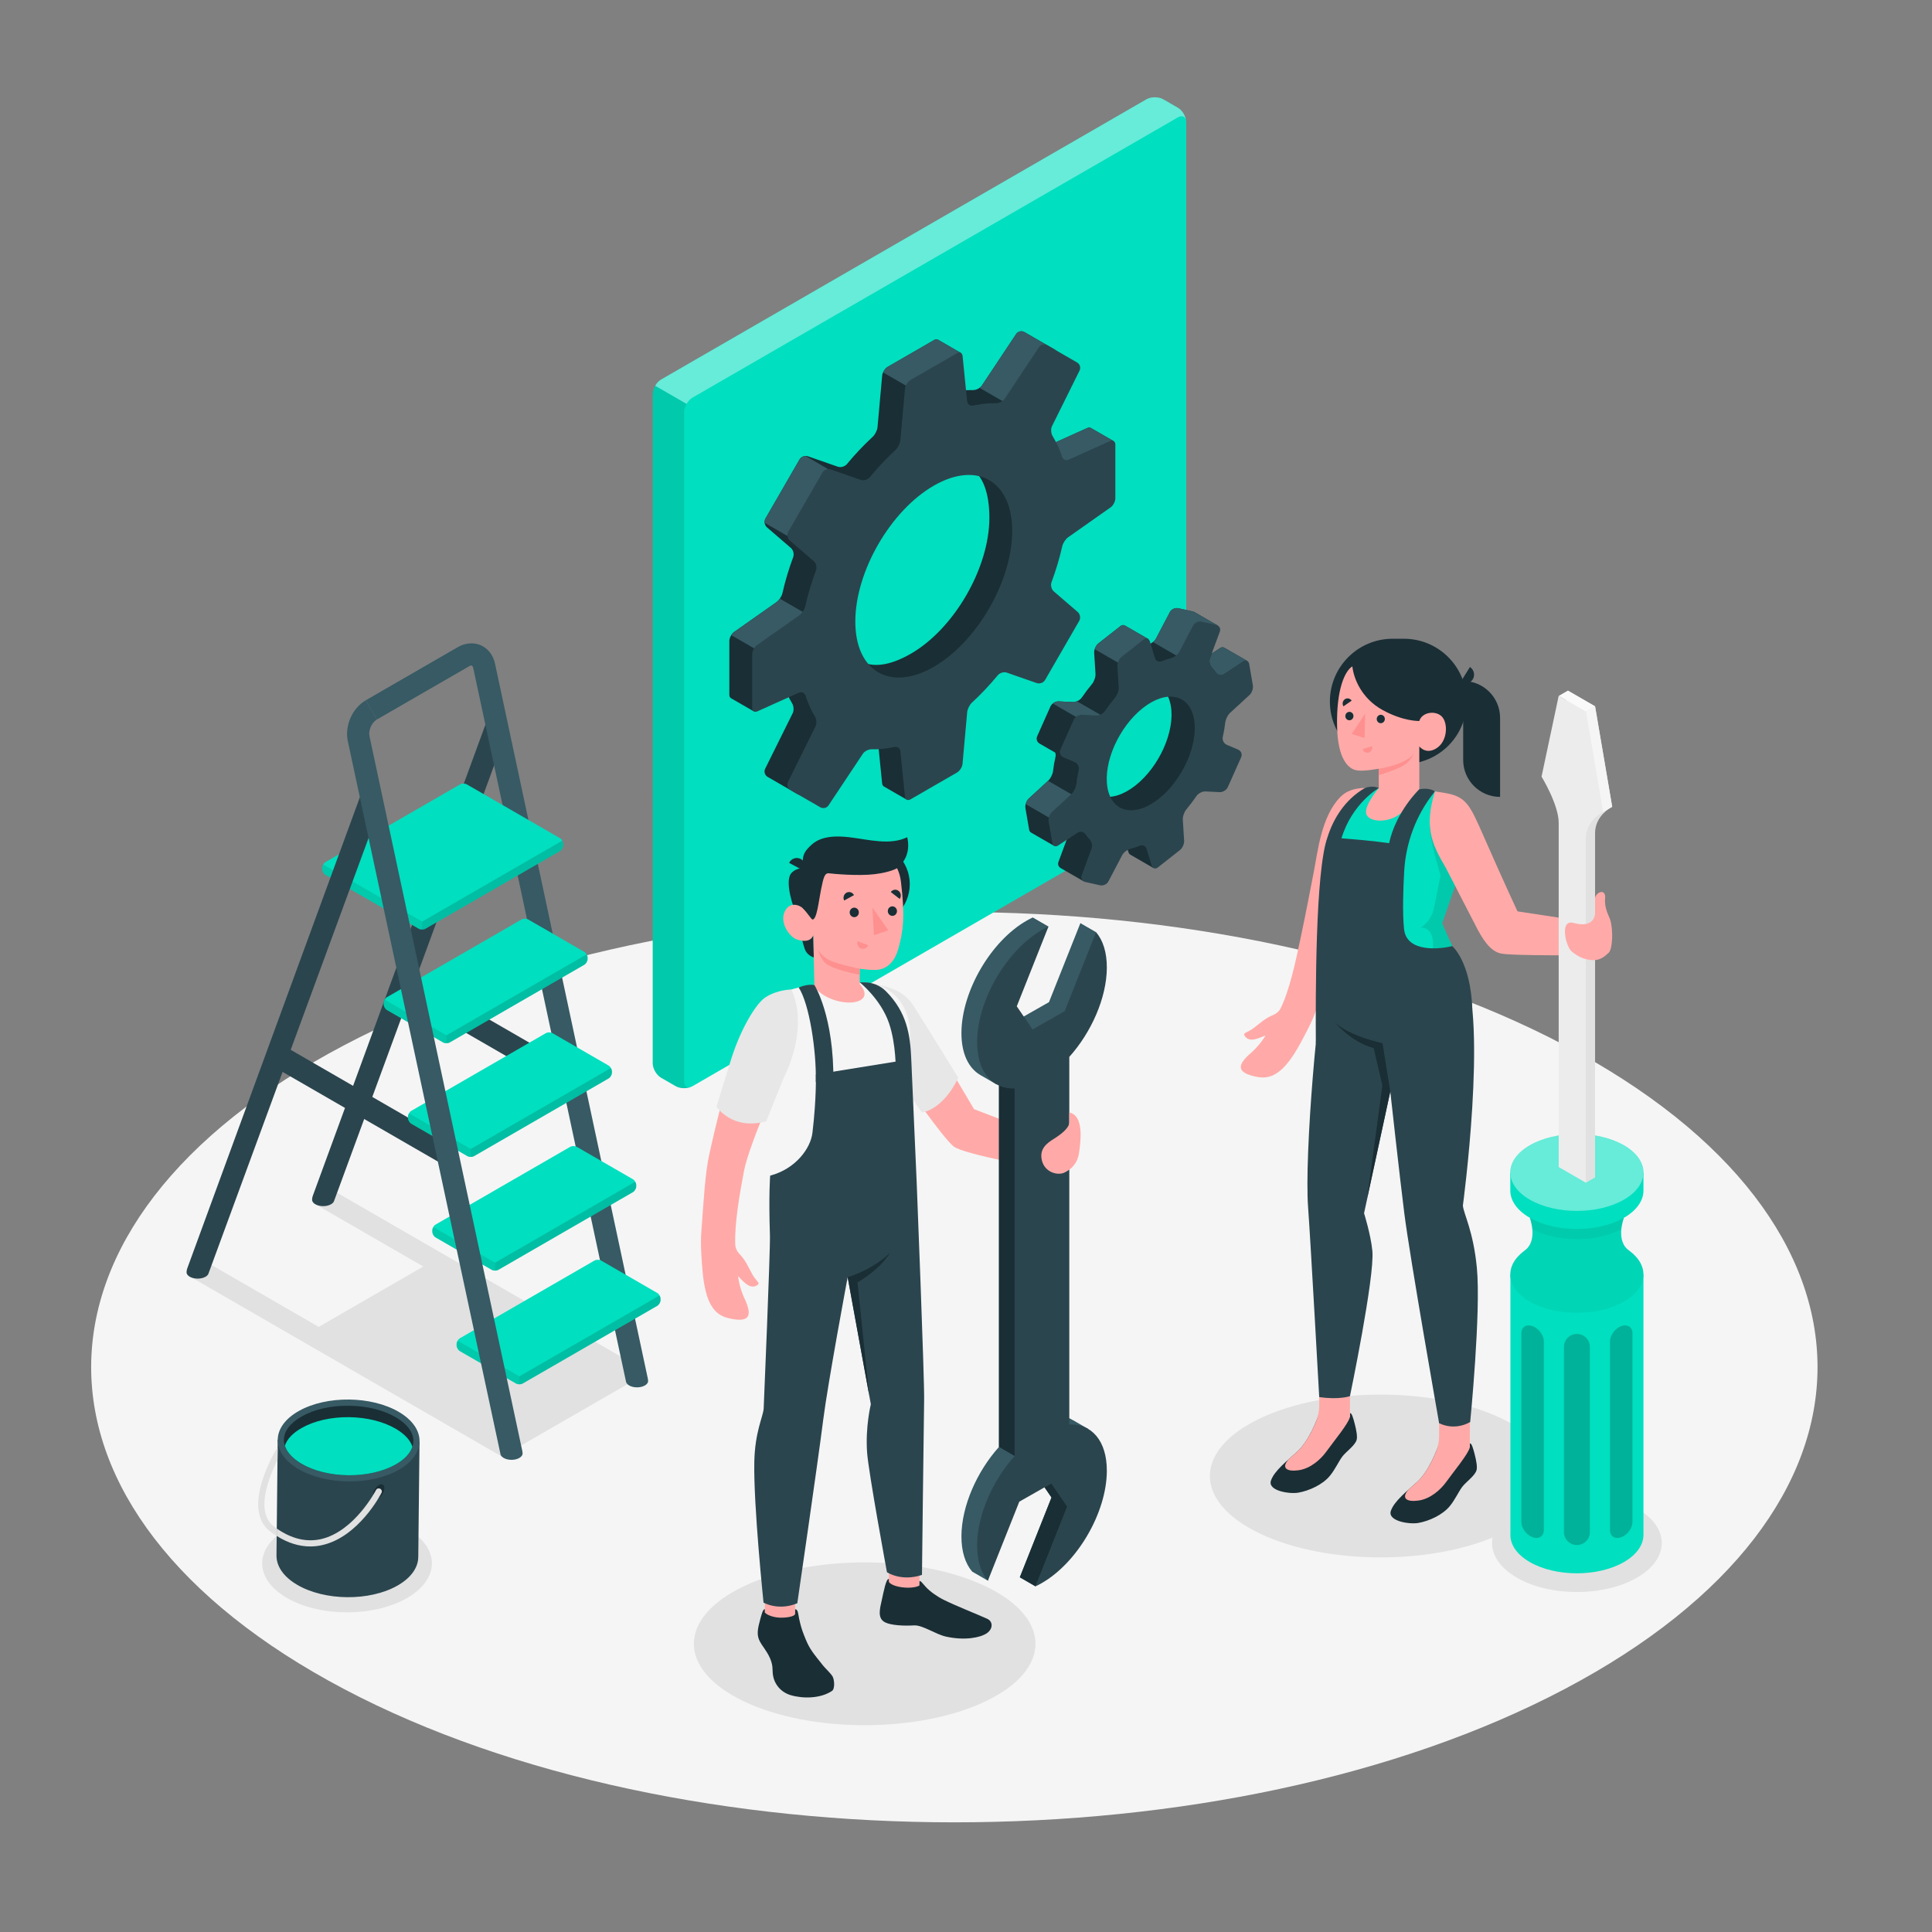 <?xml version="1.0" encoding="UTF-8" standalone="no"?>
<!-- Created with Inkscape (http://www.inkscape.org/) -->

<svg
   version="1.1"
   id="svg2"
   xml:space="preserve"
   width="666.667"
   height="666.667"
   viewBox="0 0 666.667 666.667"
   sodipodi:docname="2822504.ai"
   xmlns:inkscape="http://www.inkscape.org/namespaces/inkscape"
   xmlns:sodipodi="http://sodipodi.sourceforge.net/DTD/sodipodi-0.dtd"
   xmlns="http://www.w3.org/2000/svg"
   ><rect x="0" y="0" width="666.667" height="666.667" fill="#808080" stroke="none"/><defs
     id="defs6"><clipPath
       clipPathUnits="userSpaceOnUse"
       id="clipPath16"><path
         d="M 0,500 H 500 V 0 H 0 Z"
         id="path14" /></clipPath><clipPath
       clipPathUnits="userSpaceOnUse"
       id="clipPath32"><path
         d="M 0,500 H 500 V 0 H 0 Z"
         id="path30" /></clipPath><clipPath
       clipPathUnits="userSpaceOnUse"
       id="clipPath56"><path
         d="M 0,500 H 500 V 0 H 0 Z"
         id="path54" /></clipPath><clipPath
       clipPathUnits="userSpaceOnUse"
       id="clipPath84"><path
         d="M 118.192,153.057 H 134.44 V 141.77 h -16.248 z"
         id="path82" /></clipPath><clipPath
       clipPathUnits="userSpaceOnUse"
       id="clipPath100"><path
         d="m 134.44,164.783 h 36.558 V 141.77 H 134.44 Z"
         id="path98" /></clipPath><clipPath
       clipPathUnits="userSpaceOnUse"
       id="clipPath120"><path
         d="m 111.898,182.489 h 16.248 v -11.288 h -16.248 z"
         id="path118" /></clipPath><clipPath
       clipPathUnits="userSpaceOnUse"
       id="clipPath136"><path
         d="m 128.146,194.214 h 36.558 v -23.013 h -36.558 z"
         id="path134" /></clipPath><clipPath
       clipPathUnits="userSpaceOnUse"
       id="clipPath156"><path
         d="m 105.604,211.92 h 16.248 v -11.287 h -16.248 z"
         id="path154" /></clipPath><clipPath
       clipPathUnits="userSpaceOnUse"
       id="clipPath172"><path
         d="M 121.852,223.646 H 158.41 V 200.633 H 121.852 Z"
         id="path170" /></clipPath><clipPath
       clipPathUnits="userSpaceOnUse"
       id="clipPath192"><path
         d="m 115.558,253.077 h 36.558 v -23.013 h -36.558 z"
         id="path190" /></clipPath><clipPath
       clipPathUnits="userSpaceOnUse"
       id="clipPath208"><path
         d="M 99.31,241.351 H 115.558 V 230.064 H 99.31 Z"
         id="path206" /></clipPath><clipPath
       clipPathUnits="userSpaceOnUse"
       id="clipPath228"><path
         d="m 109.264,282.509 h 36.558 v -23.014 h -36.558 z"
         id="path226" /></clipPath><clipPath
       clipPathUnits="userSpaceOnUse"
       id="clipPath244"><path
         d="M 83.409,276.326 H 109.264 V 259.495 H 83.409 Z"
         id="path242" /></clipPath><clipPath
       clipPathUnits="userSpaceOnUse"
       id="clipPath268"><path
         d="M 0,500 H 500 V 0 H 0 Z"
         id="path266" /></clipPath><clipPath
       clipPathUnits="userSpaceOnUse"
       id="clipPath304"><path
         d="M 0,500 H 500 V 0 H 0 Z"
         id="path302" /></clipPath><clipPath
       clipPathUnits="userSpaceOnUse"
       id="clipPath316"><path
         d="m 169.602,474.943 h 137.45 v -79.377 h -137.45 z"
         id="path314" /></clipPath><clipPath
       clipPathUnits="userSpaceOnUse"
       id="clipPath332"><path
         d="m 168.962,400.256 h 9.79 V 218.43 h -9.79 z"
         id="path330" /></clipPath><clipPath
       clipPathUnits="userSpaceOnUse"
       id="clipPath404"><path
         d="M 0,500 H 500 V 0 H 0 Z"
         id="path402" /></clipPath><clipPath
       clipPathUnits="userSpaceOnUse"
       id="clipPath484"><path
         d="m 349.359,286.856 h 30.294 v -42.123 h -30.294 z"
         id="path482" /></clipPath><clipPath
       clipPathUnits="userSpaceOnUse"
       id="clipPath520"><path
         d="m 390.97,184.885 h 34.452 v -24.59 H 390.97 Z"
         id="path518" /></clipPath><clipPath
       clipPathUnits="userSpaceOnUse"
       id="clipPath536"><path
         d="m 396.01,184.885 h 24.372 v -5.531 H 396.01 Z"
         id="path534" /></clipPath><clipPath
       clipPathUnits="userSpaceOnUse"
       id="clipPath560"><path
         d="m 390.962,206.562 h 34.468 v -19.9 h -34.468 z"
         id="path558" /></clipPath><clipPath
       clipPathUnits="userSpaceOnUse"
       id="clipPath576"><path
         d="m 404.846,154.816 h 6.718 v -54.642 h -6.718 z"
         id="path574" /></clipPath><clipPath
       clipPathUnits="userSpaceOnUse"
       id="clipPath592"><path
         d="m 416.77,157.026 h 5.818 v -55.017 h -5.818 z"
         id="path590" /></clipPath><clipPath
       clipPathUnits="userSpaceOnUse"
       id="clipPath608"><path
         d="m 393.822,157.026 h 5.818 v -55.017 h -5.818 z"
         id="path606" /></clipPath><clipPath
       clipPathUnits="userSpaceOnUse"
       id="clipPath644"><path
         d="M 0,500 H 500 V 0 H 0 Z"
         id="path642" /></clipPath></defs><sodipodi:namedview
     id="namedview4"
     pagecolor="#ffffff"
     bordercolor="#666666"
     borderopacity="1.0"
     inkscape:pageshadow="2"
     inkscape:pageopacity="0.0"
     inkscape:pagecheckerboard="0" /><g
     id="g8"
     inkscape:groupmode="layer"
     inkscape:label="2822504"
     transform="matrix(1.333,0,0,-1.333,0,666.667)"><g
       id="g10"><g
         id="g12"
         clip-path="url(#clipPath16)"><g
           id="g18"
           transform="translate(89.046,62.899)"><path
             d="m 0,0 c 87.263,-46.014 228.742,-46.014 316.002,0 87.261,46.014 87.261,120.617 0,166.631 C 228.742,212.645 87.263,212.645 0,166.631 -87.263,120.617 -87.263,46.014 0,0"
             style="fill:#f5f5f5;fill-opacity:1;fill-rule:nonzero;stroke:none"
             id="path20" /></g></g></g><g
       id="g22"
       transform="translate(163.515,142.704)"><path
         d="m 0,0 2.614,3.12 -79.371,45.826 -5.377,-3.104 28.192,-16.275 -27.068,-15.629 -28.435,16.417 -5.376,-3.104 81.245,-46.902 0.854,1.019 0.427,-0.246 31.162,17.959 0.245,-0.141 0.456,0.545 0.663,0.382 z"
         style="fill:#e1e1e1;fill-opacity:1;fill-rule:nonzero;stroke:none"
         id="path24" /></g><g
       id="g26"><g
         id="g28"
         clip-path="url(#clipPath32)"><g
           id="g34"
           transform="translate(388.679,103.14)"><path
             d="m 0,0 c -17.268,-8.231 -45.263,-8.231 -62.531,0 -17.268,8.229 -17.268,21.573 0,29.803 17.268,8.229 45.263,8.229 62.531,0 C 17.268,21.573 17.268,8.229 0,0"
             style="fill:#e1e1e1;fill-opacity:1;fill-rule:nonzero;stroke:none"
             id="path36" /></g><g
           id="g38"
           transform="translate(255.098,59.705)"><path
             d="m 0,0 c -17.268,-8.231 -45.263,-8.231 -62.531,0 -17.268,8.229 -17.268,21.573 0,29.803 17.268,8.229 45.263,8.229 62.531,0 C 17.268,21.573 17.268,8.229 0,0"
             style="fill:#e1e1e1;fill-opacity:1;fill-rule:nonzero;stroke:none"
             id="path40" /></g><g
           id="g42"
           transform="translate(392.671,91.718)"><path
             d="m 0,0 c 8.579,-4.953 22.489,-4.953 31.069,0 8.579,4.953 8.579,12.984 0,17.937 C 22.489,22.891 8.579,22.891 0,17.938 -8.579,12.984 -8.579,4.953 0,0"
             style="fill:#e1e1e1;fill-opacity:1;fill-rule:nonzero;stroke:none"
             id="path44" /></g><g
           id="g46"
           transform="translate(74.303,86.46)"><path
             d="m 0,0 c 8.579,-4.953 22.489,-4.953 31.069,0 8.579,4.953 8.579,12.984 0,17.937 C 22.489,22.891 8.579,22.891 0,17.938 -8.579,12.984 -8.579,4.953 0,0"
             style="fill:#e1e1e1;fill-opacity:1;fill-rule:nonzero;stroke:none"
             id="path48" /></g></g></g><g
       id="g50"><g
         id="g52"
         clip-path="url(#clipPath56)"><g
           id="g58"
           transform="translate(131.042,310.516)"><path
             d="m 0,0 -44.56,-121.27 -0.01,-0.02 c -0.1,-0.31 -0.36,-0.6 -0.78,-0.84 -1.12,-0.65 -2.94,-0.65 -4.06,0 -0.49,0.28 -0.76,0.63 -0.83,1 -0.02,0.11 -0.02,0.22 0,0.33 0.01,0.27 0.06,0.55 0.16,0.83 L -5.4,1.98 c 0.55,1.49 2.2,2.26 3.69,1.71 C -0.22,3.14 0.55,1.49 0,0"
             style="fill:#2b454e;fill-opacity:1;fill-rule:nonzero;stroke:none"
             id="path60" /></g><g
           id="g62"
           transform="translate(71.478,227.078)"><path
             d="M 0,0 44.683,-25.797"
             style="fill:none;stroke:#2b454e;stroke-width:6;stroke-linecap:butt;stroke-linejoin:miter;stroke-miterlimit:10;stroke-dasharray:none;stroke-opacity:1"
             id="path64" /></g><g
           id="g66"
           transform="translate(103.974,245.839)"><path
             d="M 0,0 44.683,-25.797"
             style="fill:none;stroke:#2b454e;stroke-width:6;stroke-linecap:butt;stroke-linejoin:miter;stroke-miterlimit:10;stroke-dasharray:none;stroke-opacity:1"
             id="path68" /></g><g
           id="g70"
           transform="translate(94.682,318.846)"><path
             d="m 0,0 23.83,13.76 c 1.95,1.12 4.13,1.29 5.98,0.47 1.85,-0.82 3.18,-2.55 3.65,-4.75 L 73.02,-175.6 c 0.03,-0.13 0.05,-0.25 0.05,-0.38 0.02,-0.13 0.02,-0.27 0.01,-0.4 -0.07,-0.36 -0.34,-0.71 -0.83,-0.99 -1.12,-0.65 -2.94,-0.65 -4.06,0 -0.42,0.25 -0.68,0.55 -0.79,0.86 -0.02,0.06 -0.03,0.12 -0.04,0.17 L 27.84,8.28 c -0.09,0.4 -0.25,0.65 -0.37,0.7 -0.11,0.05 -0.4,0.01 -0.76,-0.2 L 2.87,-4.98"
             style="fill:#375a64;fill-opacity:1;fill-rule:nonzero;stroke:none"
             id="path72" /></g><g
           id="g74"
           transform="translate(133.574,141.977)"><path
             d="m 0,0 -14.516,8.381 c -0.478,0.276 -0.866,0.948 -0.866,1.5 v 0.346 c 0,0.552 0.388,1.224 0.866,1.5 L 20.31,31.834 c 0.479,0.276 1.254,0.276 1.732,0 l 14.516,-8.382 c 0.479,-0.276 0.866,-0.947 0.866,-1.5 v -0.345 c 0,-0.552 -0.387,-1.224 -0.866,-1.5 L 1.732,0 C 1.254,-0.276 0.478,-0.276 0,0"
             style="fill:#00dfbf;fill-opacity:1;fill-rule:nonzero;stroke:none"
             id="path76" /></g><g
           id="g78"><g
             id="g80" /><g
             id="g92"><g
               clip-path="url(#clipPath84)"
               opacity="0.1"
               id="g90"><g
                 transform="translate(118.446,153.057)"
                 id="g88"><path
                   d="m 0,0 c -0.157,-0.271 -0.254,-0.577 -0.254,-0.854 v -0.345 c 0,-0.552 0.388,-1.224 0.866,-1.5 l 14.516,-8.381 c 0.239,-0.138 0.553,-0.207 0.866,-0.207 v 2.052 z"
                   style="fill:#000000;fill-opacity:1;fill-rule:nonzero;stroke:none"
                   id="path86" /></g></g></g></g><g
           id="g94"><g
             id="g96" /><g
             id="g108"><g
               clip-path="url(#clipPath100)"
               opacity="0.15"
               id="g106"><g
                 transform="translate(134.44,143.823)"
                 id="g104"><path
                   d="m 0,0 v -2.053 c 0.313,0 0.627,0.069 0.866,0.208 L 18.279,8.208 35.692,18.262 c 0.479,0.276 0.866,0.947 0.866,1.5 v 0.345 c 0,0.276 -0.097,0.582 -0.253,0.854 z"
                   style="fill:#000000;fill-opacity:1;fill-rule:nonzero;stroke:none"
                   id="path102" /></g></g></g></g><g
           id="g110"
           transform="translate(127.28,171.409)"><path
             d="m 0,0 -14.516,8.381 c -0.478,0.276 -0.866,0.948 -0.866,1.5 v 0.346 c 0,0.552 0.388,1.224 0.866,1.5 L 20.31,31.834 c 0.479,0.276 1.254,0.276 1.732,0 l 14.516,-8.382 c 0.479,-0.276 0.866,-0.947 0.866,-1.5 v -0.345 c 0,-0.552 -0.387,-1.224 -0.866,-1.5 L 1.732,0 C 1.254,-0.276 0.478,-0.276 0,0"
             style="fill:#00dfbf;fill-opacity:1;fill-rule:nonzero;stroke:none"
             id="path112" /></g><g
           id="g114"><g
             id="g116" /><g
             id="g128"><g
               clip-path="url(#clipPath120)"
               opacity="0.1"
               id="g126"><g
                 transform="translate(112.152,182.489)"
                 id="g124"><path
                   d="m 0,0 c -0.157,-0.271 -0.254,-0.577 -0.254,-0.854 v -0.345 c 0,-0.552 0.388,-1.224 0.866,-1.5 l 14.516,-8.381 c 0.239,-0.138 0.553,-0.207 0.866,-0.207 v 2.052 z"
                   style="fill:#000000;fill-opacity:1;fill-rule:nonzero;stroke:none"
                   id="path122" /></g></g></g></g><g
           id="g130"><g
             id="g132" /><g
             id="g144"><g
               clip-path="url(#clipPath136)"
               opacity="0.15"
               id="g142"><g
                 transform="translate(128.146,173.254)"
                 id="g140"><path
                   d="m 0,0 v -2.053 c 0.313,0 0.627,0.069 0.866,0.208 L 18.279,8.208 35.692,18.262 c 0.479,0.276 0.866,0.947 0.866,1.5 v 0.345 c 0,0.276 -0.097,0.582 -0.253,0.854 z"
                   style="fill:#000000;fill-opacity:1;fill-rule:nonzero;stroke:none"
                   id="path138" /></g></g></g></g><g
           id="g146"
           transform="translate(120.986,200.84)"><path
             d="m 0,0 -14.516,8.381 c -0.478,0.276 -0.866,0.948 -0.866,1.5 v 0.346 c 0,0.552 0.388,1.224 0.866,1.5 L 20.31,31.834 c 0.479,0.276 1.254,0.276 1.732,0 l 14.516,-8.382 c 0.479,-0.276 0.866,-0.947 0.866,-1.5 v -0.345 c 0,-0.552 -0.387,-1.224 -0.866,-1.5 L 1.732,0 C 1.254,-0.276 0.478,-0.276 0,0"
             style="fill:#00dfbf;fill-opacity:1;fill-rule:nonzero;stroke:none"
             id="path148" /></g><g
           id="g150"><g
             id="g152" /><g
             id="g164"><g
               clip-path="url(#clipPath156)"
               opacity="0.1"
               id="g162"><g
                 transform="translate(105.858,211.92)"
                 id="g160"><path
                   d="m 0,0 c -0.157,-0.271 -0.254,-0.577 -0.254,-0.854 v -0.345 c 0,-0.552 0.388,-1.224 0.866,-1.5 l 7.258,-4.191 7.258,-4.19 c 0.239,-0.138 0.553,-0.207 0.866,-0.207 v 2.052 z"
                   style="fill:#000000;fill-opacity:1;fill-rule:nonzero;stroke:none"
                   id="path158" /></g></g></g></g><g
           id="g166"><g
             id="g168" /><g
             id="g180"><g
               clip-path="url(#clipPath172)"
               opacity="0.15"
               id="g178"><g
                 transform="translate(121.852,202.685)"
                 id="g176"><path
                   d="m 0,0 v -2.053 c 0.313,0 0.627,0.069 0.866,0.208 L 18.279,8.208 35.692,18.262 c 0.479,0.276 0.866,0.947 0.866,1.5 v 0.345 c 0,0.276 -0.097,0.582 -0.253,0.854 z"
                   style="fill:#000000;fill-opacity:1;fill-rule:nonzero;stroke:none"
                   id="path174" /></g></g></g></g><g
           id="g182"
           transform="translate(114.692,230.271)"><path
             d="m 0,0 -14.516,8.381 c -0.478,0.276 -0.866,0.948 -0.866,1.5 v 0.346 c 0,0.552 0.388,1.224 0.866,1.5 L 20.31,31.834 c 0.479,0.276 1.254,0.276 1.732,0 l 14.516,-8.382 c 0.479,-0.276 0.866,-0.947 0.866,-1.5 v -0.345 c 0,-0.552 -0.387,-1.224 -0.866,-1.5 L 1.732,0 C 1.254,-0.276 0.478,-0.276 0,0"
             style="fill:#00dfbf;fill-opacity:1;fill-rule:nonzero;stroke:none"
             id="path184" /></g><g
           id="g186"><g
             id="g188" /><g
             id="g200"><g
               clip-path="url(#clipPath192)"
               opacity="0.15"
               id="g198"><g
                 transform="translate(115.558,232.117)"
                 id="g196"><path
                   d="m 0,0 v -2.053 c 0.313,0 0.627,0.069 0.866,0.208 L 18.279,8.208 35.692,18.262 c 0.479,0.276 0.866,0.947 0.866,1.5 v 0.345 c 0,0.276 -0.097,0.582 -0.253,0.854 z"
                   style="fill:#000000;fill-opacity:1;fill-rule:nonzero;stroke:none"
                   id="path194" /></g></g></g></g><g
           id="g202"><g
             id="g204" /><g
             id="g216"><g
               clip-path="url(#clipPath208)"
               opacity="0.1"
               id="g214"><g
                 transform="translate(99.563,241.351)"
                 id="g212"><path
                   d="m 0,0 c -0.157,-0.271 -0.254,-0.577 -0.254,-0.854 v -0.345 c 0,-0.552 0.388,-1.224 0.866,-1.5 l 14.516,-8.381 c 0.239,-0.138 0.553,-0.207 0.866,-0.207 v 2.052 z"
                   style="fill:#000000;fill-opacity:1;fill-rule:nonzero;stroke:none"
                   id="path210" /></g></g></g></g><g
           id="g218"
           transform="translate(108.398,259.703)"><path
             d="m 0,0 -24.123,13.924 c -0.478,0.277 -0.866,0.948 -0.866,1.501 v 0.345 c 0,0.552 0.388,1.224 0.866,1.5 l 34.827,20.107 c 0.478,0.276 1.253,0.276 1.732,0 L 36.558,23.452 c 0.479,-0.276 0.866,-0.947 0.866,-1.5 v -0.345 c 0,-0.552 -0.387,-1.224 -0.866,-1.5 L 1.732,0 C 1.254,-0.276 0.478,-0.276 0,0"
             style="fill:#00dfbf;fill-opacity:1;fill-rule:nonzero;stroke:none"
             id="path220" /></g><g
           id="g222"><g
             id="g224" /><g
             id="g236"><g
               clip-path="url(#clipPath228)"
               opacity="0.15"
               id="g234"><g
                 transform="translate(109.264,261.548)"
                 id="g232"><path
                   d="m 0,0 v -2.053 c 0.313,0 0.627,0.069 0.866,0.208 L 18.279,8.208 35.692,18.262 c 0.479,0.276 0.866,0.947 0.866,1.5 v 0.345 c 0,0.276 -0.097,0.582 -0.253,0.854 z"
                   style="fill:#000000;fill-opacity:1;fill-rule:nonzero;stroke:none"
                   id="path230" /></g></g></g></g><g
           id="g238"><g
             id="g240" /><g
             id="g252"><g
               clip-path="url(#clipPath244)"
               opacity="0.1"
               id="g250"><g
                 transform="translate(83.663,276.326)"
                 id="g248"><path
                   d="m 0,0 c -0.157,-0.271 -0.254,-0.577 -0.254,-0.854 v -0.345 c 0,-0.552 0.388,-1.224 0.866,-1.5 l 24.123,-13.925 c 0.239,-0.138 0.553,-0.207 0.866,-0.207 v 2.053 z"
                   style="fill:#000000;fill-opacity:1;fill-rule:nonzero;stroke:none"
                   id="path246" /></g></g></g></g><g
           id="g254"
           transform="translate(98.552,291.756)"><path
             d="m 0,0 -44.52,-121.13 -0.01,-0.04 -0.1,-0.27 c -0.13,-0.25 -0.37,-0.49 -0.72,-0.7 -1.12,-0.64 -2.94,-0.64 -4.07,0 -0.49,0.29 -0.76,0.64 -0.83,1 -0.01,0.11 -0.01,0.22 0,0.33 0.01,0.29 0.07,0.56 0.17,0.84 L -5.4,1.98 c 0.54,1.49 2.19,2.25 3.69,1.71 C -0.22,3.14 0.54,1.49 0,0"
             style="fill:#2b454e;fill-opacity:1;fill-rule:nonzero;stroke:none"
             id="path256" /></g><g
           id="g258"
           transform="translate(97.552,313.866)"><path
             d="m 0,0 c -1.32,-0.77 -2.23,-2.81 -1.91,-4.3 l 39.57,-185.07 c 0.04,-0.15 0.06,-0.3 0.06,-0.45 0.01,-0.1 0.01,-0.21 0,-0.32 -0.06,-0.36 -0.34,-0.72 -0.83,-1.01 -1.12,-0.65 -2.94,-0.65 -4.06,0 -0.41,0.24 -0.67,0.53 -0.79,0.83 0,0.01 0,0.02 -0.01,0.03 l -0.05,0.24 -39.51,184.54 c -0.83,3.89 1.21,8.5 4.66,10.49"
             style="fill:#375a64;fill-opacity:1;fill-rule:nonzero;stroke:none"
             id="path260" /></g></g></g><g
       id="g262"><g
         id="g264"
         clip-path="url(#clipPath268)"><g
           id="g270"
           transform="translate(108.595,126.943)"><path
             d="m 0,0 -36.705,0.499 -0.319,-29.974 0.003,-10e-4 c -0.03,-2.713 1.732,-5.445 5.294,-7.554 7.121,-4.215 18.742,-4.341 25.956,-0.28 3.639,2.049 5.455,4.772 5.452,7.509 z"
             style="fill:#2b454e;fill-opacity:1;fill-rule:nonzero;stroke:none"
             id="path272" /></g><g
           id="g274"
           transform="translate(77.353,134.871)"><path
             d="m 0,0 c -7.211,-4.062 -7.283,-10.772 -0.162,-14.988 7.122,-4.215 18.743,-4.341 25.956,-0.28 7.214,4.061 7.287,10.771 0.162,14.988 C 18.832,3.936 7.211,4.062 0,0"
             style="fill:#375a64;fill-opacity:1;fill-rule:nonzero;stroke:none"
             id="path276" /></g><g
           id="g278"
           transform="translate(107.017,127.063)"><path
             d="m 0,0 c 0,-0.479 -0.1,-0.958 -0.26,-1.438 -0.559,-1.717 -2.056,-3.315 -4.393,-4.633 -3.255,-1.817 -7.589,-2.796 -12.222,-2.756 -4.613,0.06 -8.926,1.119 -12.141,3.016 -2.257,1.338 -3.735,2.955 -4.254,4.633 -0.18,0.499 -0.259,1.018 -0.259,1.537 0.04,2.237 1.677,4.394 4.653,6.051 3.235,1.837 7.588,2.816 12.201,2.756 4.633,-0.04 8.947,-1.118 12.162,-3.015 C -1.578,4.413 0.02,2.237 0,0"
             style="fill:#1a2e35;fill-opacity:1;fill-rule:nonzero;stroke:none"
             id="path280" /></g><g
           id="g282"
           transform="translate(106.758,125.625)"><path
             d="m 0,0 c -0.559,-1.717 -2.057,-3.315 -4.393,-4.633 -3.256,-1.817 -7.589,-2.796 -12.222,-2.756 -4.613,0.06 -8.926,1.119 -12.142,3.016 -2.256,1.338 -3.734,2.955 -4.253,4.633 0.559,1.717 2.057,3.315 4.393,4.613 3.235,1.837 7.589,2.816 12.202,2.775 C -11.782,7.589 -7.469,6.51 -4.254,4.613 -1.997,3.275 -0.539,1.678 0,0"
             style="fill:#00dfbf;fill-opacity:1;fill-rule:nonzero;stroke:none"
             id="path284" /></g><g
           id="g286"
           transform="translate(98.067,115.713)"><path
             d="M 0,0 C 0.804,0.453 1.449,0.072 1.438,-0.851 1.428,-1.775 0.768,-2.891 -0.037,-3.345 -0.842,-3.799 -1.486,-3.418 -1.476,-2.494 -1.465,-1.57 -0.804,-0.453 0,0"
             style="fill:#1a2e35;fill-opacity:1;fill-rule:nonzero;stroke:none"
             id="path288" /></g><g
           id="g290"
           transform="translate(71.83,122.171)"><path
             d="m 0,0 c -2.017,-3.974 -6.031,-13.44 -0.819,-17.294 0.22,-0.16 0.42,-0.3 0.639,-0.439 L -0.2,-19.65 c -0.519,0.319 -1.058,0.679 -1.577,1.058 -7.789,5.771 0.998,20.589 1.378,21.208 0.099,0.18 0.259,0.28 0.439,0.34 z"
             style="fill:#e1e1e1;fill-opacity:1;fill-rule:nonzero;stroke:none"
             id="path292" /></g><g
           id="g294"
           transform="translate(98.75,113.663)"><path
             d="m 0,0 c -0.22,-0.459 -5.891,-11.303 -15.217,-13.48 -1.078,-0.259 -2.137,-0.379 -3.215,-0.379 -2.896,0 -5.791,0.899 -8.687,2.716 l 0.02,1.917 c 3.854,-2.676 7.728,-3.595 11.522,-2.716 8.608,2.017 14.119,12.581 14.159,12.681 0.2,0.399 0.699,0.539 1.078,0.339 C 0.06,0.879 0.22,0.399 0,0"
             style="fill:#e1e1e1;fill-opacity:1;fill-rule:nonzero;stroke:none"
             id="path296" /></g></g></g><g
       id="g298"><g
         id="g300"
         clip-path="url(#clipPath304)"><g
           id="g306"
           transform="translate(174.925,218.947)"><path
             d="m 0,0 -3.793,2.19 c -1.196,0.691 -2.165,2.37 -2.165,3.75 l -10e-4,173.237 c 0,1.381 0.969,3.06 2.165,3.75 l 125.655,72.547 c 1.196,0.69 3.134,0.691 4.33,0 l 3.795,-2.19 c 1.196,-0.69 2.165,-2.369 2.165,-3.75 V 76.297 c 0,-1.381 -0.969,-3.06 -2.165,-3.75 L 4.33,0 C 3.134,-0.69 1.196,-0.69 0,0"
             style="fill:#00dfbf;fill-opacity:1;fill-rule:nonzero;stroke:none"
             id="path308" /></g><g
           id="g310"><g
             id="g312" /><g
             id="g324"><g
               clip-path="url(#clipPath316)"
               opacity="0.4"
               id="g322"><g
                 transform="translate(307.052,468.836)"
                 id="g320"><path
                   d="M 0,0 C -0.15,1.12 -1.06,1.53 -2.14,0.9 L -127.8,-71.65 c -0.59,-0.34 -1.13,-0.94 -1.53,-1.62 l -8.12,4.69 c 0.39,0.68 0.93,1.27 1.53,1.62 L -10.27,5.59 c 1.2,0.69 3.14,0.69 4.33,0 L -2.14,3.4 C -1.05,2.77 -0.14,1.3 0,0"
                   style="fill:#ffffff;fill-opacity:1;fill-rule:nonzero;stroke:none"
                   id="path318" /></g></g></g></g><g
           id="g326"><g
             id="g328" /><g
             id="g340"><g
               clip-path="url(#clipPath332)"
               opacity="0.1"
               id="g338"><g
                 transform="translate(178.752,218.726)"
                 id="g336"><path
                   d="M 0,0 C -1.18,-0.46 -2.79,-0.38 -3.83,0.22 L -7.62,2.41 C -8.82,3.1 -9.79,4.78 -9.79,6.16 V 179.4 c 0,0.69 0.25,1.45 0.64,2.13 l 8.12,-4.69 c -0.39,-0.68 -0.63,-1.44 -0.63,-2.13 V 1.47 C -1.66,0.29 -0.95,-0.29 0,0"
                   style="fill:#000000;fill-opacity:1;fill-rule:nonzero;stroke:none"
                   id="path334" /></g></g></g></g><g
           id="g342"
           transform="translate(293.906,296.774)"><path
             d="m 0,0 c -6.192,-4.869 -12.121,-3.543 -13.241,2.961 -1.12,6.504 3.948,14.768 10.14,19.636 C 3.091,27.466 8.064,27.096 9.184,20.592 10.304,14.088 6.192,4.869 0,0 m 22.988,35.701 0.001,-0.009 c -0.285,0.171 -0.662,0.157 -1.047,-0.097 l -5.058,-3.329 c -0.692,-0.455 -1.555,-0.22 -2.031,0.458 -0.305,0.436 -0.634,0.839 -0.986,1.208 -0.571,0.6 -0.88,1.632 -0.593,2.409 l 8.039,5.094 -6.001,3.463 -0.005,-0.005 c -0.12,0.068 -0.249,0.127 -0.396,0.16 l -3.813,0.852 C 10.29,46.086 9.322,45.638 8.937,44.904 L 5.352,38.073 C 4.968,37.34 3.989,36.648 3.186,36.444 3.113,36.426 3.039,36.399 2.966,36.38 c 0.22,0.646 0.313,1.589 0.313,1.589 l -6.018,3.473 10e-4,-0.007 c -0.322,0.188 -0.736,0.153 -1.127,-0.155 l -5.714,-4.492 c -0.651,-0.512 -1.137,-1.597 -1.085,-2.424 l 0.34,-5.435 c 0.052,-0.827 -0.357,-1.996 -0.888,-2.631 -0.937,-1.12 -1.823,-2.295 -2.653,-3.512 -0.468,-0.684 -1.498,-1.219 -2.325,-1.178 l -3.673,0.181 c -0.827,0.041 -1.772,-0.539 -2.109,-1.296 l -3.454,-7.741 c -0.309,-0.693 -0.042,-1.482 0.59,-1.86 l -0.002,-0.007 4.072,-2.349 c 0.131,-0.334 0.175,-0.702 0.095,-1.054 -0.283,-1.244 -0.497,-2.479 -0.636,-3.693 -0.094,-0.823 -0.628,-1.948 -1.238,-2.508 l -5.062,-4.655 c -0.61,-0.561 -0.991,-1.677 -0.85,-2.493 l 0.951,-5.522 c 0.062,-0.359 0.231,-0.61 0.456,-0.747 l -0.007,-0.005 6.038,-3.485 0.079,6.912 c 0.692,0.455 1.555,0.221 2.031,-0.458 0.305,-0.436 0.634,-0.838 0.985,-1.207 0.572,-0.6 0.88,-1.633 0.593,-2.41 l -2.579,-6.977 c -0.229,-0.619 -0.003,-1.232 0.505,-1.549 l -0.004,-0.006 6.028,-3.479 1.643,4.492 2.329,5.788 c 0.385,0.733 1.364,1.424 2.167,1.628 0.767,0.196 1.551,0.454 2.347,0.776 0.768,0.311 1.564,-0.03 1.803,-0.824 l 1.29,-4.278 c 0.096,-0.32 0.273,-0.543 0.491,-0.668 l -0.005,-0.003 6.046,-3.487 -1.058,6.686 1.851,1.454 c 0.651,0.512 1.137,1.598 1.085,2.425 l -0.341,5.435 c -0.052,0.827 0.358,1.995 0.889,2.631 0.937,1.119 2.351,1.718 3.181,2.934 0.467,0.684 0.97,1.797 1.797,1.756 l 3.673,-0.181 c 0.827,-0.041 1.772,0.539 2.109,1.296 l 3.454,7.741 c 0.337,0.757 -0.007,1.634 -0.769,1.959 l -2.968,1.265 c -0.762,0.325 -1.202,1.238 -1.018,2.045 0.283,1.245 0.497,2.48 0.636,3.693 0.094,0.823 0.628,1.948 1.237,2.509 l 5.063,4.655 c 0.433,0.398 0.74,1.076 0.837,1.728 l 4.598,3.586 z"
             style="fill:#1a2e35;fill-opacity:1;fill-rule:nonzero;stroke:none"
             id="path344" /></g><g
           id="g346"
           transform="translate(271.304,298.002)"><path
             d="m 0,0 -5.006,-4.602 c -0.369,-0.34 -0.636,-0.885 -0.772,-1.443 l 7.435,-4.293 0.005,0.396 c 0.692,0.455 1.555,0.22 2.03,-0.458 0.002,-0.003 0.005,-0.005 0.007,-0.008 l 7.164,4.136 z"
             style="fill:#375a64;fill-opacity:1;fill-rule:nonzero;stroke:none"
             id="path348" /></g><g
           id="g350"
           transform="translate(284.058,311.937)"><path
             d="M 0,0 C 0.565,0.874 1.181,1.725 1.842,2.546 L -5.293,6.668 C -5.643,6.524 -6.007,6.428 -6.342,6.445 l -3.673,0.181 c -0.521,0.026 -1.089,-0.196 -1.522,-0.552 l 10.983,-6.341 z"
             style="fill:#375a64;fill-opacity:1;fill-rule:nonzero;stroke:none"
             id="path352" /></g><g
           id="g354"
           transform="translate(322.894,329.018)"><path
             d="m 0,0 c -0.28,0.16 -0.65,0.13 -1.03,-0.12 l -5.06,-3.33 c -0.69,-0.45 -1.55,-0.22 -2.03,0.46 -0.31,0.44 -0.63,0.84 -0.99,1.21 -0.57,0.6 -0.88,1.63 -0.59,2.41 l 0.48,1.29 2.17,1.43 c 0.39,0.25 0.77,0.27 1.05,0.1 v 0.01 z"
             style="fill:#375a64;fill-opacity:1;fill-rule:nonzero;stroke:none"
             id="path356" /></g><g
           id="g358"
           transform="translate(307.941,330.5)"><path
             d="m 0,0 c -0.059,0.065 -0.108,0.143 -0.168,0.206 -0.572,0.6 -0.881,1.632 -0.593,2.409 L 7.277,7.71 1.276,11.173 1.272,11.167 c -0.12,0.069 -0.249,0.127 -0.397,0.16 l -3.813,0.853 c -0.808,0.181 -1.775,-0.268 -2.16,-1.001 L -8.683,4.348 C -8.856,4.018 -9.158,3.703 -9.501,3.431 l 8.099,-4.676 z"
             style="fill:#375a64;fill-opacity:1;fill-rule:nonzero;stroke:none"
             id="path360" /></g><g
           id="g362"
           transform="translate(283.387,332.065)"><path
             d="m 0,0 7.438,-4.294 6.113,5.602 c 0.172,0.621 0.247,1.37 0.247,1.37 L 7.779,6.151 7.781,6.144 C 7.459,6.333 7.044,6.297 6.653,5.989 L 0.94,1.498 C 0.517,1.165 0.181,0.588 0,0"
             style="fill:#375a64;fill-opacity:1;fill-rule:nonzero;stroke:none"
             id="path364" /></g><g
           id="g366"
           transform="translate(299.92,293.303)"><path
             d="m 0,0 c -6.192,-4.869 -12.121,-3.543 -13.241,2.961 -1.12,6.504 2.993,15.723 9.185,20.591 6.193,4.869 12.12,3.544 13.24,-2.96 C 10.304,14.088 6.192,4.869 0,0 m 24.4,29.42 -0.95,5.522 c -0.141,0.816 -0.816,1.109 -1.508,0.653 l -5.058,-3.329 c -0.692,-0.455 -1.555,-0.22 -2.031,0.458 -0.305,0.436 -0.634,0.839 -0.986,1.208 -0.571,0.6 -0.88,1.632 -0.593,2.409 l 2.58,6.978 c 0.288,0.777 -0.135,1.553 -0.943,1.734 l -3.813,0.852 C 10.29,46.086 9.322,45.638 8.937,44.904 L 5.352,38.073 C 4.967,37.34 3.989,36.648 3.186,36.444 2.419,36.249 1.635,35.991 0.838,35.669 0.07,35.358 -0.726,35.699 -0.964,36.492 l -1.29,4.279 c -0.239,0.793 -0.96,1.021 -1.612,0.509 l -5.713,-4.492 c -0.651,-0.512 -1.137,-1.597 -1.085,-2.424 l 0.34,-5.435 c 0.052,-0.827 -0.357,-1.995 -0.888,-2.631 -0.937,-1.12 -1.823,-2.295 -2.653,-3.512 -0.468,-0.684 -1.498,-1.219 -2.325,-1.178 l -3.673,0.181 c -0.827,0.041 -1.772,-0.539 -2.109,-1.296 l -3.454,-7.741 c -0.337,-0.757 0.007,-1.634 0.769,-1.959 l 2.967,-1.265 c 0.762,-0.325 1.202,-1.238 1.019,-2.045 -0.283,-1.245 -0.497,-2.48 -0.636,-3.694 -0.095,-0.823 -0.628,-1.948 -1.238,-2.508 l -5.062,-4.655 c -0.61,-0.561 -0.991,-1.677 -0.85,-2.493 l 0.951,-5.522 c 0.14,-0.816 0.815,-1.109 1.507,-0.653 l 5.059,3.328 c 0.692,0.455 1.555,0.221 2.031,-0.458 0.305,-0.436 0.634,-0.838 0.985,-1.207 0.571,-0.6 0.88,-1.633 0.593,-2.41 l -2.579,-6.977 c -0.288,-0.777 0.135,-1.553 0.943,-1.734 l 3.812,-0.852 c 0.809,-0.181 1.776,0.267 2.161,1 l 3.585,6.832 c 0.385,0.733 1.364,1.424 2.167,1.628 0.767,0.196 1.551,0.454 2.347,0.776 0.768,0.311 1.564,-0.03 1.803,-0.823 l 1.29,-4.279 c 0.239,-0.793 0.96,-1.021 1.612,-0.509 l 5.712,4.491 c 0.652,0.512 1.138,1.598 1.086,2.425 l -0.341,5.435 c -0.052,0.827 0.358,1.995 0.889,2.631 0.937,1.12 1.823,2.295 2.653,3.511 0.468,0.685 1.498,1.22 2.325,1.179 l 3.673,-0.181 c 0.827,-0.041 1.772,0.539 2.109,1.296 l 3.454,7.741 c 0.337,0.757 -0.007,1.634 -0.769,1.959 l -2.968,1.265 c -0.762,0.325 -1.202,1.238 -1.018,2.045 0.283,1.245 0.497,2.48 0.636,3.693 0.094,0.823 0.628,1.948 1.237,2.509 l 5.063,4.655 c 0.61,0.561 0.99,1.677 0.849,2.493"
             style="fill:#2b454e;fill-opacity:1;fill-rule:nonzero;stroke:none"
             id="path368" /></g><g
           id="g370"
           transform="translate(235.807,330.912)"><path
             d="m 0,0 c -11.215,-6.476 -18.187,-1.882 -18.187,11.069 0,12.951 9.269,28.816 20.485,35.29 11.215,6.476 18.009,1.765 18.009,-11.185 C 20.307,22.223 11.215,6.475 0,0 m 52.491,55.015 -5.923,3.416 c 0,0 0,-0.005 0,-0.006 -0.245,0.14 -0.57,0.149 -0.93,-0.013 L 34.939,53.589 c -0.756,-0.341 -1.533,0.035 -1.782,0.825 -0.622,1.966 -1.424,3.737 -2.386,5.305 -0.432,0.706 -0.53,1.85 -0.162,2.592 l 7.131,14.38 c 0.368,0.742 0.085,1.679 -0.632,2.094 l -7.74,4.468 c -0.717,0.414 -1.671,0.191 -2.129,-0.499 L 18.352,69.388 c -0.459,-0.69 -1.5,-1.177 -2.328,-1.155 -1.006,0.026 -2.043,-0.026 -3.104,-0.146 v 9.774 L 6.982,81.285 V 81.284 C 6.718,81.424 6.374,81.406 6.01,81.197 L -6.01,74.256 C -6.728,73.842 -7.37,72.837 -7.444,72.012 L -8.648,58.637 c -0.074,-0.825 -0.641,-1.937 -1.25,-2.498 -2.339,-2.154 -4.573,-4.528 -6.678,-7.068 -0.528,-0.638 -1.579,-0.942 -2.361,-0.669 l -7.716,2.695 c -0.782,0.273 -1.752,-0.087 -2.166,-0.805 l -8.837,-15.306 c -0.415,-0.717 -0.242,-1.737 0.386,-2.278 l 6.192,-5.335 c 0.627,-0.541 0.889,-1.605 0.601,-2.381 -1.148,-3.093 -2.087,-6.215 -2.783,-9.318 -0.181,-0.808 -0.86,-1.853 -1.538,-2.33 L -45.779,5.614 C -46.456,5.137 -47.006,4.079 -47.006,3.25 v -13.88 c 0,-0.428 0.166,-0.737 0.427,-0.892 0,0 -0.002,-0.003 -0.002,-0.003 l 5.92,-3.414 8.794,4.163 c 0.34,-0.713 0.701,-1.4 1.096,-2.045 0.433,-0.706 0.531,-1.85 0.162,-2.592 l -7.131,-14.379 c -0.368,-0.743 -0.085,-1.68 0.633,-2.094 l 7.739,-4.469 c 0.717,-0.414 1.671,-0.19 2.129,0.499 l 8.887,13.366 c 0.459,0.69 1.5,1.178 2.328,1.156 1.839,-0.048 3.773,0.142 5.787,0.587 0.809,0.178 1.522,-0.307 1.605,-1.131 l 1.173,-11.678 c 0.04,-0.399 0.214,-0.679 0.462,-0.819 L -7,-34.377 l 5.911,-3.409 7.099,10.428 c 0.718,0.414 1.36,1.419 1.434,2.244 l 1.204,13.376 c 0.074,0.825 0.774,1.702 1.538,2.023 3.434,1.438 6.905,3.923 9.337,6.55 0.563,0.608 1.613,0.913 2.394,0.638 l 4.737,-1.668 c 0.782,-0.275 1.751,0.084 2.165,0.801 l 8.838,15.306 c 0.414,0.718 0.241,1.738 -0.387,2.279 l -4.07,3.507 c -0.627,0.541 -0.888,1.604 -0.661,2.401 0.976,3.425 1.198,7.905 1.104,11.092 -0.024,0.828 0.477,1.886 1.155,2.363 l 10.981,7.73 c 0.678,0.477 1.227,1.535 1.227,2.363 l 5.248,6.291 z"
             style="fill:#1a2e35;fill-opacity:1;fill-rule:nonzero;stroke:none"
             id="path372" /></g><g
           id="g374"
           transform="translate(271.189,402.847)"><path
             d="M 0,0 2.359,4.756 C 2.727,5.498 2.443,6.435 1.726,6.849 l -7.739,4.469 c -0.718,0.414 -1.671,0.191 -2.13,-0.499 L -17.03,-2.547 c -0.144,-0.217 -0.356,-0.403 -0.591,-0.57 l 9.948,-5.743 z"
             style="fill:#375a64;fill-opacity:1;fill-rule:nonzero;stroke:none"
             id="path376" /></g><g
           id="g378"
           transform="translate(201.858,345.159)"><path
             d="m 0,0 c -0.257,-0.363 -0.549,-0.692 -0.849,-0.903 l -10.981,-7.73 c -0.276,-0.194 -0.518,-0.497 -0.723,-0.83 l 6.7,-3.869 14.579,8.294 z"
             style="fill:#375a64;fill-opacity:1;fill-rule:nonzero;stroke:none"
             id="path380" /></g><g
           id="g382"
           transform="translate(208.534,382.098)"><path
             d="M 0,0 C -0.619,-0.023 -1.237,-0.359 -1.546,-0.894 L -10.383,-16.2 c -0.193,-0.333 -0.246,-0.732 -0.198,-1.118 l 7.617,-4.398 12.096,16.365 z"
             style="fill:#375a64;fill-opacity:1;fill-rule:nonzero;stroke:none"
             id="path384" /></g><g
           id="g386"
           transform="translate(228.596,403.72)"><path
             d="M 0,0 9.425,-5.442 20.131,0.74 V 5.053 L 14.193,8.477 V 8.475 C 13.929,8.615 13.584,8.598 13.221,8.388 L 1.201,1.448 C 0.706,1.163 0.262,0.594 0,0"
             style="fill:#375a64;fill-opacity:1;fill-rule:nonzero;stroke:none"
             id="path388" /></g><g
           id="g390"
           transform="translate(241.719,327.503)"><path
             d="m 0,0 c -11.216,-6.475 -20.309,-1.226 -20.309,11.724 0,12.951 9.093,28.699 20.309,35.175 11.215,6.474 20.307,1.225 20.307,-11.725 C 20.307,22.223 11.215,6.476 0,0 m 47.005,43.647 v 13.881 c 0,0.829 -0.612,1.224 -1.367,0.884 L 34.939,53.589 c -0.756,-0.341 -1.533,0.035 -1.783,0.825 -0.622,1.966 -1.424,3.737 -2.385,5.305 -0.433,0.706 -0.531,1.85 -0.163,2.592 l 7.132,14.38 c 0.368,0.742 0.085,1.68 -0.632,2.094 l -7.74,4.468 c -0.717,0.414 -1.671,0.191 -2.13,-0.499 L 18.351,69.388 c -0.459,-0.69 -1.499,-1.177 -2.327,-1.155 -1.839,0.048 -3.773,-0.143 -5.787,-0.587 -0.809,-0.179 -1.522,0.306 -1.605,1.13 L 7.459,80.454 C 7.376,81.278 6.728,81.61 6.01,81.196 L -6.01,74.256 C -6.728,73.842 -7.37,72.837 -7.444,72.012 L -8.648,58.637 c -0.074,-0.825 -0.641,-1.937 -1.25,-2.498 -2.339,-2.154 -4.574,-4.527 -6.678,-7.068 -0.528,-0.638 -1.579,-0.942 -2.361,-0.669 l -7.717,2.695 c -0.782,0.273 -1.752,-0.087 -2.166,-0.805 l -8.837,-15.307 c -0.415,-0.717 -0.242,-1.737 0.386,-2.278 l 6.192,-5.335 c 0.627,-0.541 0.889,-1.604 0.601,-2.381 -1.148,-3.092 -2.086,-6.214 -2.782,-9.317 -0.181,-0.808 -0.86,-1.853 -1.538,-2.33 L -45.779,5.614 C -46.457,5.137 -47.006,4.079 -47.006,3.25 v -13.88 c 0,-0.828 0.613,-1.224 1.368,-0.883 l 10.699,4.823 c 0.755,0.34 1.532,-0.036 1.782,-0.826 0.622,-1.966 1.424,-3.736 2.385,-5.305 0.433,-0.706 0.531,-1.851 0.162,-2.593 l -7.131,-14.379 c -0.368,-0.742 -0.085,-1.68 0.633,-2.094 l 7.739,-4.468 c 0.717,-0.414 1.671,-0.19 2.129,0.5 l 8.888,13.365 c 0.459,0.689 1.5,1.177 2.328,1.155 1.839,-0.047 3.773,0.143 5.787,0.588 0.809,0.178 1.522,-0.307 1.605,-1.131 l 1.173,-11.678 c 0.082,-0.824 0.731,-1.157 1.448,-0.742 l 12.021,6.94 c 0.718,0.414 1.36,1.419 1.434,2.244 l 1.204,13.376 c 0.074,0.825 0.641,1.936 1.25,2.497 2.339,2.154 4.573,4.527 6.676,7.067 0.528,0.638 1.58,0.943 2.362,0.67 l 7.717,-2.694 c 0.782,-0.273 1.752,0.087 2.166,0.804 l 8.838,15.306 c 0.414,0.718 0.241,1.738 -0.387,2.279 l -6.192,5.335 c -0.627,0.54 -0.889,1.604 -0.601,2.381 1.148,3.092 2.087,6.214 2.783,9.317 0.181,0.808 0.86,1.853 1.538,2.33 l 10.981,7.73 c 0.677,0.477 1.226,1.535 1.226,2.363"
             style="fill:#2b454e;fill-opacity:1;fill-rule:nonzero;stroke:none"
             id="path392" /></g><g
           id="g394"
           transform="translate(288.302,385.926)"><path
             d="m 0,0 v -0.01 c -0.24,0.16 -0.58,0.17 -0.95,0 l -10.7,-4.82 c -0.75,-0.34 -1.53,0.03 -1.78,0.82 -0.42,1.35 -0.93,2.6 -1.53,3.76 l 8.1,3.65 c 0.36,0.16 0.69,0.15 0.93,0.01 v 0.01 z"
             style="fill:#375a64;fill-opacity:1;fill-rule:nonzero;stroke:none"
             id="path396" /></g></g></g><g
       id="g398"><g
         id="g400"
         clip-path="url(#clipPath404)"><g
           id="g406"
           transform="translate(372.537,125.33)"><path
             d="m 0,0 v 1.138 c -0.449,-1.335 -2.53,-7.081 -5.688,-9.961 -2.51,-2.289 -5.934,-4.933 -6.804,-7.486 -0.906,-2.654 4.764,-3.546 7.109,-3.131 2.725,0.483 6.25,2.029 8.169,4.386 1.349,1.658 2.208,3.622 3.171,4.926 0.964,1.303 3.184,2.758 3.705,4.267 0.286,0.828 -0.054,2.643 -0.456,4.177 C 8.838,-0.277 8.438,1.27 7.957,1.138 7.956,0.966 7.957,0.27 7.957,0.27 7.38,-0.37 5.781,-1.005 3.979,-1.074 2.815,-1.119 -0.01,-0.888 0,0"
             style="fill:#1a2e35;fill-opacity:1;fill-rule:nonzero;stroke:none"
             id="path408" /></g><g
           id="g410"
           transform="translate(364.577,114.493)"><path
             d="m 0,0 c 0.778,0.695 1.562,1.374 2.272,2.022 2.206,2.012 3.887,5.424 4.853,7.752 0.551,1.33 0.835,2.749 0.835,4.188 v 4.535 h 7.957 v -7.382 0 -10e-4 -0.197 l -0.04,-0.02 C 15.494,9.243 11.843,4.845 9.768,1.977 8.377,0.054 5.734,-2.392 2.577,-2.813 -0.415,-3.213 -1.945,-2.269 0,0"
             style="fill:#ffaaa8;fill-opacity:1;fill-rule:nonzero;stroke:none"
             id="path412" /></g><g
           id="g414"
           transform="translate(341.499,133.174)"><path
             d="m 0,0 v 1.138 c -0.449,-1.335 -2.53,-7.081 -5.688,-9.961 -2.51,-2.289 -5.934,-4.933 -6.804,-7.486 -0.906,-2.654 4.764,-3.546 7.109,-3.131 2.725,0.483 6.25,2.029 8.169,4.386 1.349,1.658 2.208,3.622 3.171,4.926 0.964,1.303 3.184,2.758 3.705,4.267 0.286,0.828 -0.054,2.643 -0.456,4.177 C 8.838,-0.277 8.438,1.27 7.957,1.138 7.956,0.966 7.957,0.27 7.957,0.27 7.38,-0.37 5.781,-1.005 3.979,-1.074 2.815,-1.119 -0.01,-0.888 0,0"
             style="fill:#1a2e35;fill-opacity:1;fill-rule:nonzero;stroke:none"
             id="path416" /></g><g
           id="g418"
           transform="translate(333.539,122.338)"><path
             d="m 0,0 c 0.778,0.695 1.562,1.374 2.272,2.022 2.206,2.012 3.887,5.424 4.853,7.752 0.551,1.33 0.835,2.749 0.835,4.188 v 4.535 h 7.957 v -7.382 0 -10e-4 -0.197 l -0.04,-0.02 C 15.494,9.243 11.843,4.845 9.768,1.977 8.377,0.054 5.734,-2.392 2.577,-2.813 -0.415,-3.213 -1.945,-2.269 0,0"
             style="fill:#ffaaa8;fill-opacity:1;fill-rule:nonzero;stroke:none"
             id="path420" /></g><g
           id="g422"
           transform="translate(378.911,248.995)"><path
             d="m 0,0 c 6.169,-13.474 -0.223,-60.937 -0.223,-60.937 0.186,-2.186 2.686,-6.488 3.617,-16.112 1.101,-11.37 -1.726,-39.92 -1.726,-39.92 0,0 -3.685,-2.409 -8.042,-0.32 0,0 -7.584,42.999 -9.01,54.304 -1.244,9.867 -3.633,31.561 -3.633,31.561 l -6.789,-31.507 c 0,0 1.743,-5.527 2.15,-9.738 0.645,-6.65 -5.798,-37.611 -5.798,-37.611 0,0 -2.746,-1.007 -7.958,-0.24 0,0 -2.279,41.087 -2.88,49.098 -1.008,13.453 2.565,55.43 5.032,63.394 z"
             style="fill:#2b454e;fill-opacity:1;fill-rule:nonzero;stroke:none"
             id="path424" /></g><g
           id="g426"
           transform="translate(359.894,217.571)"><path
             d="m 0,0 -2.003,12.514 c 0,0 -8.473,1.756 -12.316,5.368 0,0 4.032,-5.015 10.02,-6.657 l 2.25,-9.635 -3.933,-29.174 z"
             style="fill:#1a2e35;fill-opacity:1;fill-rule:nonzero;stroke:none"
             id="path428" /></g><g
           id="g430"
           transform="translate(346.848,257.49)"><path
             d="m 0,0 c 4.669,15.541 10.626,38.682 8.378,38.682 -2.249,0 -5.699,0.206 -8.227,-2.333 -4.981,-5.004 -5.89,-14.28 -6.936,-19.574 -1.046,-5.294 -1.794,-9.474 -3.461,-17.329 -1.266,-5.966 -2.807,-13.163 -5.065,-17.767 -0.4,-0.815 -1.106,-1.438 -1.947,-1.781 -2.256,-0.921 -3.303,-2.086 -5.114,-3.426 -1.418,-1.049 -2.495,-1.185 -2.406,-1.612 0.114,-0.549 0.827,-1.529 2.375,-1.335 0.78,0.098 1.836,0.511 3.16,1.067 0,0 -1.285,-2.354 -3.838,-4.572 -3.461,-3.005 -3.958,-5.132 1.796,-6.181 3.606,-0.658 6.873,1.071 10.969,8.558 1.18,2.157 3.032,5.564 4.086,8.497 C -3.486,-11.471 -1.412,-4.699 0,0"
             style="fill:#ffaaa8;fill-opacity:1;fill-rule:nonzero;stroke:none"
             id="path432" /></g><g
           id="g434"
           transform="translate(368.03,295.805)"><path
             d="m 0,0 v 0 c 7.909,-0.544 8.464,-4.364 10.443,-8.541 1.506,-3.18 1.523,-6.868 0.374,-10.194 L 5.305,-34.678 c 0,0 2.581,-6.238 5.577,-12.131 -13.831,-7.72 -31.102,-3.662 -35.26,1.971 -0.176,1.195 0.893,10.536 1.551,16.638 -2.436,6.111 -3.079,9.984 -2.051,14.024 1.907,7.497 9.314,14.802 12.591,14.536 z"
             style="fill:#00dfbf;fill-opacity:1;fill-rule:nonzero;stroke:none"
             id="path436" /></g><g
           id="g438"
           transform="translate(360.426,302.359)"><path
             d="m 0,0 h 3.069 c 8.928,0 16.165,7.237 16.165,16.165 v 0 c 0,8.977 -7.276,16.253 -16.252,16.253 H 0.087 c -8.976,0 -16.252,-7.277 -16.252,-16.253 v 0 C -16.165,7.237 -8.928,0 0,0"
             style="fill:#1a2e35;fill-opacity:1;fill-rule:nonzero;stroke:none"
             id="path440" /></g><g
           id="g442"
           transform="translate(388.317,293.839)"><path
             d="m 0,0 v 0 c -5.275,0 -9.551,4.276 -9.551,9.551 v 20.451 0 C -4.276,30.002 0,25.726 0,20.451 Z"
             style="fill:#1a2e35;fill-opacity:1;fill-rule:nonzero;stroke:none"
             id="path444" /></g><g
           id="g446"
           transform="translate(380.517,327.469)"><path
             d="M 0,0 -2.394,-3.848 C -1.333,-4.557 0.063,-4.271 0.724,-3.209 1.386,-2.146 1.061,-0.71 0,0"
             style="fill:#1a2e35;fill-opacity:1;fill-rule:nonzero;stroke:none"
             id="path448" /></g><g
           id="g450"
           transform="translate(350.076,327.619)"><path
             d="m 0,0 c -1.87,-1.105 -4.18,-5.807 -3.952,-15.665 0.193,-8.355 2.901,-10.418 4.261,-11.013 1.359,-0.595 3.982,-0.233 6.532,0.192 V -31.5 c 0,0 -3.524,-4.093 -3.302,-6.392 0.222,-2.299 5.087,-2.843 8.385,-0.596 3.297,2.245 5.411,5.664 5.411,5.664 v 12.12 c 0,0 1.721,-2.298 4.537,-0.428 2.815,1.869 2.922,6.496 1.285,8.158 -1.637,1.661 -5.164,1.135 -5.822,-1.16 0,0 -4.066,-0.149 -9.48,2.826 C 2.44,-8.334 0.36,-3.239 0,0"
             style="fill:#ffaaa8;fill-opacity:1;fill-rule:nonzero;stroke:none"
             id="path452" /></g><g
           id="g454"
           transform="translate(356.387,314.053)"><path
             d="M 0,0 C -0.03,-0.602 0.415,-1.112 0.994,-1.14 1.574,-1.167 2.068,-0.702 2.099,-0.1 2.129,0.502 1.684,1.013 1.104,1.04 0.525,1.068 0.03,0.602 0,0"
             style="fill:#1a2e35;fill-opacity:1;fill-rule:nonzero;stroke:none"
             id="path456" /></g><g
           id="g458"
           transform="translate(355.171,306.971)"><path
             d="m 0,0 -2.44,-0.778 c 0.202,-0.699 0.913,-1.091 1.587,-0.876 C -0.179,-1.439 0.203,-0.698 0,0"
             style="fill:#ff9090;fill-opacity:1;fill-rule:nonzero;stroke:none"
             id="path460" /></g><g
           id="g462"
           transform="translate(347.773,317.279)"><path
             d="M 0,0 2.126,1.473 C 1.738,2.08 0.947,2.243 0.36,1.836 -0.227,1.429 -0.388,0.607 0,0"
             style="fill:#1a2e35;fill-opacity:1;fill-rule:nonzero;stroke:none"
             id="path464" /></g><g
           id="g466"
           transform="translate(348.263,314.812)"><path
             d="M 0,0 C -0.03,-0.602 0.415,-1.112 0.995,-1.14 1.574,-1.167 2.068,-0.701 2.099,-0.099 2.129,0.503 1.684,1.013 1.104,1.04 0.525,1.068 0.03,0.602 0,0"
             style="fill:#1a2e35;fill-opacity:1;fill-rule:nonzero;stroke:none"
             id="path468" /></g><g
           id="g470"
           transform="translate(353.394,315.414)"><path
             d="m 0,0 -0.167,-6.324 -3.329,1.031 z"
             style="fill:#ff9090;fill-opacity:1;fill-rule:nonzero;stroke:none"
             id="path472" /></g><g
           id="g474"
           transform="translate(356.916,301.133)"><path
             d="m 0,0 c 2.687,0.352 8.214,1.94 9.076,4.126 0,0 -0.287,-1.374 -1.938,-2.789 C 5.487,-0.078 0,-1.673 0,-1.673 Z"
             style="fill:#ff9090;fill-opacity:1;fill-rule:nonzero;stroke:none"
             id="path476" /></g><g
           id="g478"><g
             id="g480" /><g
             id="g492"><g
               clip-path="url(#clipPath484)"
               opacity="0.1"
               id="g490"><g
                 transform="translate(364.492,247.5)"
                 id="g488"><path
                   d="m 0,0 c 4.543,1.076 7.425,5.671 6.225,10.183 -0.045,0.171 -0.093,0.318 -0.141,0.435 -0.889,2.138 -2.801,1.857 -2.801,1.857 1.793,1.189 3.037,3.043 3.457,5.153 l 1.679,8.43 c 0,0 -3.118,9.905 -2.802,13.298 l 7.937,-0.459 c 0,0 0.399,-0.277 1.027,-0.714 0.867,-2.785 0.737,-5.824 -0.227,-8.613 L 8.842,13.627 c 0,0 2.581,-6.238 5.577,-12.131 C 4.226,-4.193 -7.829,-3.483 -15.133,-0.462 -9.364,-1.357 -4.018,-0.951 0,0"
                   style="fill:#000000;fill-opacity:1;fill-rule:nonzero;stroke:none"
                   id="path486" /></g></g></g></g><g
           id="g494"
           transform="translate(375.924,255.22)"><path
             d="m 0,0 c -2.927,-0.775 -11.815,-1.832 -12.469,4.407 -0.428,4.082 -0.226,10.264 0.036,14.934 0.415,7.373 3.045,14.458 7.613,20.261 0.224,0.284 0.352,0.438 0.352,0.438 0,0 -1.284,1.048 -4.045,0.563 0,0 -6.003,-5.688 -7.825,-13.968 -3.974,0.58 -8.995,1.011 -12.334,1.26 2.798,9.18 9.664,13.004 9.664,13.004 -1.476,0.777 -3.522,0.057 -3.522,0.057 -5.519,-3.152 -8.424,-8.478 -9.759,-12.813 -3.185,-8.818 -3.07,-41.641 -3.014,-53.299 l 5.487,8.739 35.031,0.001 C 4.764,-3.884 0,0 0,0"
             style="fill:#2b454e;fill-opacity:1;fill-rule:nonzero;stroke:none"
             id="path496" /></g><g
           id="g498"
           transform="translate(393.035,263.746)"><path
             d="m 0,0 c 0,0 -3.735,7.975 -8.922,19.796 -3.749,8.542 -4.588,10.468 -10.549,11.391 l -2.108,0.327 c -2.826,-9.285 -0.879,-13.492 2.845,-19.85 L -11.38,-2.593 C -8.453,-2.012 0.063,-0.884 0,0"
             style="fill:#ffaaa8;fill-opacity:1;fill-rule:nonzero;stroke:none"
             id="path500" /></g><g
           id="g502"
           transform="translate(381.655,261.153)"><path
             d="M 0,0 C 2.187,-4.393 4.058,-7.11 6.706,-7.821 9.354,-8.531 31.25,-8.279 31.25,-8.279 V 0 L 10.418,3.164 Z"
             style="fill:#ffaaa8;fill-opacity:1;fill-rule:nonzero;stroke:none"
             id="path504" /></g><g
           id="g506"
           transform="translate(425.43,170.244)"><path
             d="m 0,0 h -34.438 v -67.09 c -0.163,-2.663 1.498,-5.355 5.018,-7.388 6.73,-3.885 17.642,-3.885 24.372,0 3.369,1.945 5.051,4.495 5.047,7.044 l 0.001,0 z"
             style="fill:#00dfbf;fill-opacity:1;fill-rule:nonzero;stroke:none"
             id="path508" /></g><g
           id="g510"
           transform="translate(421.806,176.336)"><path
             d="m 0,0 h 0.016 c -3.81,2.491 -1.44,8.55 -1.44,8.55 h -24.372 c 0,0 2.305,-6.021 -1.44,-8.55 h 0.016 c -5.252,-3.903 -4.787,-9.541 1.424,-13.126 6.73,-3.886 17.642,-3.886 24.372,0 C 4.787,-9.541 5.252,-3.903 0,0"
             style="fill:#00dfbf;fill-opacity:1;fill-rule:nonzero;stroke:none"
             id="path512" /></g><g
           id="g514"><g
             id="g516" /><g
             id="g528"><g
               clip-path="url(#clipPath520)"
               opacity="0.05"
               id="g526"><g
                 transform="translate(421.806,176.336)"
                 id="g524"><path
                   d="m 0,0 h 0.016 c -3.81,2.491 -1.44,8.55 -1.44,8.55 h -24.372 c 0,0 2.305,-6.021 -1.44,-8.55 h 0.016 c -5.252,-3.903 -4.787,-9.541 1.424,-13.126 6.73,-3.886 17.642,-3.886 24.372,0 C 4.787,-9.541 5.252,-3.903 0,0"
                   style="fill:#000000;fill-opacity:1;fill-rule:nonzero;stroke:none"
                   id="path522" /></g></g></g></g><g
           id="g530"><g
             id="g532" /><g
             id="g544"><g
               clip-path="url(#clipPath536)"
               opacity="0.05"
               id="g542"><g
                 transform="translate(419.708,181.905)"
                 id="g540"><path
                   d="m 0,0 c 0.164,1.659 0.674,2.98 0.674,2.98 h -24.372 c 0,0 0.497,-1.314 0.652,-2.968 C -16.506,-3.401 -6.548,-3.405 0,0"
                   style="fill:#000000;fill-opacity:1;fill-rule:nonzero;stroke:none"
                   id="path538" /></g></g></g></g><g
           id="g546"
           transform="translate(425.43,196.612)"><path
             d="m 0,0 h -2.037 c -0.78,0.842 -1.78,1.635 -3.011,2.345 -6.73,3.886 -17.642,3.886 -24.372,0 C -30.65,1.635 -31.651,0.842 -32.431,0 h -2.037 v -4.69 c 0,-2.547 1.683,-5.093 5.048,-7.036 6.73,-3.886 17.642,-3.886 24.372,0 C -1.682,-9.783 0,-7.237 0,-4.69 Z"
             style="fill:#00dfbf;fill-opacity:1;fill-rule:nonzero;stroke:none"
             id="path548" /></g><g
           id="g550"
           transform="translate(396.01,189.576)"><path
             d="m 0,0 c 6.73,-3.886 17.642,-3.886 24.372,0 6.73,3.886 6.73,10.186 0,14.071 C 17.642,17.957 6.73,17.957 0,14.071 -6.73,10.186 -6.73,3.886 0,0"
             style="fill:#00dfbf;fill-opacity:1;fill-rule:nonzero;stroke:none"
             id="path552" /></g><g
           id="g554"><g
             id="g556" /><g
             id="g568"><g
               clip-path="url(#clipPath560)"
               opacity="0.4"
               id="g566"><g
                 transform="translate(396.01,189.576)"
                 id="g564"><path
                   d="m 0,0 c 6.73,-3.886 17.642,-3.886 24.372,0 6.73,3.886 6.73,10.186 0,14.071 C 17.642,17.957 6.73,17.957 0,14.071 -6.73,10.186 -6.73,3.886 0,0"
                   style="fill:#ffffff;fill-opacity:1;fill-rule:nonzero;stroke:none"
                   id="path562" /></g></g></g></g><g
           id="g570"><g
             id="g572" /><g
             id="g584"><g
               clip-path="url(#clipPath576)"
               opacity="0.2"
               id="g582"><g
                 transform="translate(408.205,100.174)"
                 id="g580"><path
                   d="m 0,0 v 0 c -1.855,0 -3.359,1.504 -3.359,3.359 v 47.924 c 0,1.855 1.504,3.359 3.359,3.359 1.855,0 3.359,-1.504 3.359,-3.359 V 3.359 C 3.359,1.504 1.855,0 0,0"
                   style="fill:#000000;fill-opacity:1;fill-rule:nonzero;stroke:none"
                   id="path578" /></g></g></g></g><g
           id="g586"><g
             id="g588" /><g
             id="g600"><g
               clip-path="url(#clipPath592)"
               opacity="0.2"
               id="g598"><g
                 transform="translate(419.679,102.196)"
                 id="g596"><path
                   d="m 0,0 v 0 c -1.607,-0.585 -2.909,0.244 -2.909,1.85 v 48.825 c 0,1.606 1.302,3.383 2.909,3.967 v 0 c 1.607,0.585 2.909,-0.243 2.909,-1.85 V 3.968 C 2.909,2.361 1.607,0.585 0,0"
                   style="fill:#000000;fill-opacity:1;fill-rule:nonzero;stroke:none"
                   id="path594" /></g></g></g></g><g
           id="g602"><g
             id="g604" /><g
             id="g616"><g
               clip-path="url(#clipPath608)"
               opacity="0.2"
               id="g614"><g
                 transform="translate(396.731,102.196)"
                 id="g612"><path
                   d="m 0,0 v 0 c 1.607,-0.585 2.909,0.244 2.909,1.85 v 48.825 c 0,1.606 -1.302,3.383 -2.909,3.967 -1.607,0.585 -2.909,-0.243 -2.909,-1.85 V 3.968 C -2.909,2.361 -1.607,0.585 0,0"
                   style="fill:#000000;fill-opacity:1;fill-rule:nonzero;stroke:none"
                   id="path610" /></g></g></g></g><g
           id="g618"
           transform="translate(412.906,317.287)"><path
             d="m 0,0 -7.037,4.063 -4.435,-20.892 c 0,0 4.436,-7.251 4.436,-11.942 v -89.118 l 4.654,-5.434 2.382,1.372 v 89.118 c 0,4.691 4.435,6.82 4.435,6.82 z"
             style="fill:#e1e1e1;fill-opacity:1;fill-rule:nonzero;stroke:none"
             id="path620" /></g><g
           id="g622"
           transform="translate(410.524,315.915)"><path
             d="m 0,0 -7.037,4.063 -4.435,-20.892 c 0,0 4.436,-7.251 4.436,-11.942 v -89.118 L 0,-121.951 v 89.118 c 0,4.691 4.435,6.82 4.435,6.82 z"
             style="fill:#ececec;fill-opacity:1;fill-rule:nonzero;stroke:none"
             id="path624" /></g><g
           id="g626"
           transform="translate(403.487,319.978)"><path
             d="M 0,0 2.382,1.372 9.419,-2.691 7.037,-4.063 Z"
             style="fill:#fafafa;fill-opacity:1;fill-rule:nonzero;stroke:none"
             id="path628" /></g><g
           id="g630"
           transform="translate(412.906,317.287)"><path
             d="m 0,0 -2.382,-1.372 4.435,-26.013 2.382,1.372 z"
             style="fill:#f5f5f5;fill-opacity:1;fill-rule:nonzero;stroke:none"
             id="path632" /></g><g
           id="g634"
           transform="translate(412.905,267.718)"><path
             d="m 0,0 c 0.361,1.573 2.846,2.456 2.6,-0.169 -0.246,-2.625 1.011,-4.451 1.366,-5.673 0.746,-2.566 0.577,-7.421 -0.433,-8.375 -1.009,-0.954 -2.302,-2.063 -4.227,-1.916 -1.924,0.148 -3.276,0.601 -5.269,2.148 -1.621,1.259 -3.355,8.502 0.407,7.475 C 0.036,-8.036 0,-4.014 0,-4.014 Z"
             style="fill:#ffaaa8;fill-opacity:1;fill-rule:nonzero;stroke:none"
             id="path636" /></g></g></g><g
       id="g638"><g
         id="g640"
         clip-path="url(#clipPath644)"><g
           id="g646"
           transform="translate(229.061,243.977)"><path
             d="m 0,0 c 3.934,-0.79 6.258,-3.677 10.992,-11.037 4.734,-7.36 12.084,-19.934 12.084,-19.934 l 18.381,-7.035 -0.787,-8.267 c 0,0 -20.053,3.558 -22.796,5.597 -2.744,2.039 -13.367,17.418 -13.367,17.418 z"
             style="fill:#ffaaa8;fill-opacity:1;fill-rule:nonzero;stroke:none"
             id="path648" /></g><g
           id="g650"
           transform="translate(225.773,245.491)"><path
             d="m 0,0 c 4.082,-0.723 8.117,-1.715 10.625,-5.6 2.507,-3.885 11.656,-18.747 11.656,-18.747 0,0 -3.338,-7.82 -9.412,-9.004 l -8.744,12.593 z"
             style="fill:#e7e7e7;fill-opacity:1;fill-rule:nonzero;stroke:none"
             id="path652" /></g><g
           id="g654"
           transform="translate(210.811,245.155)"><path
             d="m 0,0 c -1.401,-0.337 -2.814,-0.425 -4.048,-0.673 -6.072,-1.22 -7.195,-4.376 -7.338,-11.708 -0.24,-12.271 -0.033,-40.67 -0.033,-40.67 5.407,-3.939 25.392,-6.345 36.77,1.965 0,0 -0.579,32.672 -0.579,38.46 0,5.788 -3.216,12.742 -12.095,13.258 z"
             style="fill:#f5f5f5;fill-opacity:1;fill-rule:nonzero;stroke:none"
             id="path656" /></g><path
           d="m 197.987,78.551 h 7.851 v 13.44 h -7.851 z"
           style="fill:#ffaaa8;fill-opacity:1;fill-rule:nonzero;stroke:none"
           id="path658" /><g
           id="g660"
           transform="translate(230.098,88.728)"><path
             d="M 0,0 7.846,-0.27 8.239,13.953 0,14.223 Z"
             style="fill:#ffaaa8;fill-opacity:1;fill-rule:nonzero;stroke:none"
             id="path662" /></g><g
           id="g664"
           transform="translate(237.295,194.069)"><path
             d="m 0,0 c 0,0 0,0 0,0 l -1.405,31.894 -24.704,-3.981 c 0,0 0.222,-5.848 -0.874,-15.103 -0.467,-3.94 -4.245,-9.307 -10.944,-11.082 0,0 -0.41,-4.775 -0.06,-15.487 0.122,-3.719 -1.624,-44.85 -1.624,-44.85 -0.183,-2.158 -2.26,-5.993 -2.421,-13.764 -0.234,-11.268 2.388,-36.425 2.388,-36.425 0,0 3.811,-2.227 8.741,-0.173 0,0 5.277,36.158 6.684,47.312 1.228,9.734 6.353,37.106 6.353,37.106 l 6.001,-32.904 c 0,0 -1.448,-5.806 -0.973,-12.477 0.367,-5.16 5.144,-31.001 5.144,-31.001 0,0 3.695,-2.508 9.065,-0.694 0,0 0.468,40.564 0.559,45.297 C 2.033,-50.935 0,-0.003 0,0"
             style="fill:#2b454e;fill-opacity:1;fill-rule:nonzero;stroke:none"
             id="path666" /></g><g
           id="g668"
           transform="translate(235.89,225.963)"><path
             d="m 0,0 c -0.259,6.312 -1.14,12.138 -6.582,17.596 -1.475,1.48 -3.502,2.28 -5.591,2.28 h -1.163 c 0,0 5.456,-4.334 7.592,-10.614 1.852,-5.446 1.735,-12.24 1.735,-12.24 z"
             style="fill:#2b454e;fill-opacity:1;fill-rule:nonzero;stroke:none"
             id="path670" /></g><g
           id="g672"
           transform="translate(205.838,82.426)"><path
             d="m 0,0 c 0,0 -0.001,1.121 0,1.121 0.421,0.01 0.682,-0.409 0.843,-1.419 0.115,-0.723 0.221,-1.27 0.459,-2.221 0.364,-1.454 0.691,-2.343 1.371,-4.018 1.11,-2.735 2.042,-3.754 4.583,-6.951 0.603,-0.758 1.964,-1.963 2.438,-2.808 0.475,-0.845 0.642,-3.195 -0.164,-3.733 -2.965,-1.976 -7.466,-2.031 -10.65,-1.097 -2.449,0.718 -4.217,2.674 -4.623,5.194 -0.117,0.724 -0.074,1.464 -0.157,2.192 -0.189,1.661 -1.023,3.179 -1.966,4.56 -0.546,0.802 -1.141,1.584 -1.508,2.483 -0.659,1.613 -0.131,3.429 0.291,5.036 0.364,1.388 0.758,2.914 1.232,2.784 0.001,-0.169 0,-0.856 0,-0.856 0.57,-0.632 2.147,-1.259 3.925,-1.327 C -2.777,-1.104 0.009,-0.876 0,0"
             style="fill:#1a2e35;fill-opacity:1;fill-rule:nonzero;stroke:none"
             id="path674" /></g><g
           id="g676"
           transform="translate(238.028,90.879)"><path
             d="m 0,0 c 0.408,-0.014 0.74,-0.589 1.639,-1.562 1.086,-1.177 2.864,-2.446 4.618,-3.323 2.94,-1.472 8.655,-3.736 11.242,-4.901 1.616,-0.728 1.54,-2.68 -0.13,-3.791 -1.671,-1.11 -5.704,-1.911 -10.546,-0.828 -2.638,0.59 -6.072,3.026 -8.246,2.895 -2.173,-0.131 -6.24,-0.1 -7.845,1.006 -1.604,1.106 -0.962,3.468 -0.509,5.497 0.495,2.215 1.114,5.669 1.847,5.518 v -0.764 c 0.944,-1.429 5.815,-2.011 7.888,-0.959 z"
             style="fill:#1a2e35;fill-opacity:1;fill-rule:nonzero;stroke:none"
             id="path678" /></g><g
           id="g680"
           transform="translate(219.429,169.516)"><path
             d="m 0,0 c 0,0 6.275,1.768 10.932,6.268 0,0 -2.109,-3.949 -8.382,-7.625 l 3.035,-29.269 z"
             style="fill:#1a2e35;fill-opacity:1;fill-rule:nonzero;stroke:none"
             id="path682" /></g><g
           id="g684"
           transform="translate(213.928,271.254)"><path
             d="m 0,0 c 0,-5.959 4.831,-10.789 10.789,-10.789 5.959,0 10.79,4.83 10.79,10.789 0,5.959 -4.831,10.789 -10.79,10.789 C 4.831,10.789 0,5.959 0,0"
             style="fill:#1a2e35;fill-opacity:1;fill-rule:nonzero;stroke:none"
             id="path686" /></g><g
           id="g688"
           transform="translate(206.067,263.582)"><path
             d="m 0,0 c 0,0 1.748,-8.214 2.449,-9.564 0.702,-1.35 2.15,-1.733 2.15,-1.733 l -0.122,5.778 z"
             style="fill:#1a2e35;fill-opacity:1;fill-rule:nonzero;stroke:none"
             id="path690" /></g><g
           id="g692"
           transform="translate(208.261,275.35)"><path
             d="m 0,0 c 0,0 -1.883,0.323 -3.351,-1.178 -1.439,-1.472 -0.635,-6.078 1.157,-10.59 l 3.293,-0.378 z"
             style="fill:#1a2e35;fill-opacity:1;fill-rule:nonzero;stroke:none"
             id="path694" /></g><g
           id="g696"
           transform="translate(210.348,263.202)"><path
             d="m 0,0 c -0.66,-0.394 -1.602,0.874 -2.417,1.726 -0.814,0.852 -3.473,2.017 -4.799,-0.778 -1.351,-2.848 1.171,-6.61 3.264,-7.267 3.607,-1.133 4.148,1.181 4.148,1.181 l 0.267,-13.409 c 4.484,-5.75 16.93,-5.264 11.744,0.742 l -0.01,3.96 c 0,0 3.268,-0.496 4.863,-0.25 2.652,0.41 4.321,2.503 5.126,5.375 1.292,4.612 1.783,8.336 0.687,17.406 C 21.671,18.628 10.107,18.731 3.863,14.801 -2.381,10.871 0,0 0,0"
             style="fill:#ffaaa8;fill-opacity:1;fill-rule:nonzero;stroke:none"
             id="path698" /></g><g
           id="g700"
           transform="translate(211.181,220.042)"><path
             d="m 0,0 c 0.184,8.156 -1.682,20.255 -4.418,24.441 0,0 1.938,0.955 4.048,0.672 0,0 5.135,-8 4.916,-25.113 z"
             style="fill:#2b454e;fill-opacity:1;fill-rule:nonzero;stroke:none"
             id="path702" /></g><g
           id="g704"
           transform="translate(210.348,262.091)"><path
             d="m 0,0 c -0.332,-0.006 -1.595,2.089 -2.417,2.837 -1.139,1.037 0.33,10.422 0.33,10.422 0,0 -1.409,2.653 0.785,5.068 1.56,1.717 3.736,3.814 10.817,2.977 5.048,-0.597 10.541,-2.171 14.979,0.009 0.665,-2.761 0.128,-5.842 -2.631,-8.024 0,0 -1.607,-1.036 -5.832,-1.551 C 11.806,11.224 5.224,11.837 4.324,11.96 3.099,12.128 2.838,10.941 2.177,7.696 1.597,4.848 1.116,0.022 0,0"
             style="fill:#1a2e35;fill-opacity:1;fill-rule:nonzero;stroke:none"
             id="path706" /></g><g
           id="g708"
           transform="translate(208.268,274.62)"><path
             d="m 0,0 -3.993,2.143 c 0.567,1.145 1.92,1.592 3.023,1 C 0.132,2.551 0.567,1.144 0,0"
             style="fill:#1a2e35;fill-opacity:1;fill-rule:nonzero;stroke:none"
             id="path710" /></g><g
           id="g712"
           transform="translate(222.545,249.357)"><path
             d="m 0,0 c 0,0 -5.921,1.193 -7.992,2.293 -1.385,0.737 -2.526,2.014 -2.861,2.832 0,0 0.387,-1.757 1.625,-3.34 C -7.714,-0.15 0,-1.576 0,-1.576 Z"
             style="fill:#ff9090;fill-opacity:1;fill-rule:nonzero;stroke:none"
             id="path714" /></g><g
           id="g716"
           transform="translate(222.324,263.932)"><path
             d="m 0,0 c 0,-0.681 -0.531,-1.232 -1.187,-1.23 -0.655,0.002 -1.186,0.556 -1.186,1.237 0,0.68 0.531,1.231 1.186,1.229 C -0.531,1.234 0,0.681 0,0"
             style="fill:#1a2e35;fill-opacity:1;fill-rule:nonzero;stroke:none"
             id="path718" /></g><g
           id="g720"
           transform="translate(221.066,268.412)"><path
             d="M 0,0 -2.539,-1.401 C -2.913,-0.672 -2.648,0.233 -1.947,0.62 -1.246,1.007 -0.374,0.729 0,0"
             style="fill:#1a2e35;fill-opacity:1;fill-rule:nonzero;stroke:none"
             id="path722" /></g><g
           id="g724"
           transform="translate(222.009,256.485)"><path
             d="M 0,0 2.709,-1.016 C 2.441,-1.793 1.617,-2.195 0.869,-1.914 0.121,-1.634 -0.268,-0.776 0,0"
             style="fill:#ff9090;fill-opacity:1;fill-rule:nonzero;stroke:none"
             id="path726" /></g><g
           id="g728"
           transform="translate(232.906,267.424)"><path
             d="m 0,0 -2.315,1.783 c 0.472,0.663 1.373,0.801 2.012,0.309 C 0.337,1.599 0.472,0.663 0,0"
             style="fill:#1a2e35;fill-opacity:1;fill-rule:nonzero;stroke:none"
             id="path730" /></g><g
           id="g732"
           transform="translate(232.194,264.269)"><path
             d="m 0,0 c 0,-0.681 -0.531,-1.231 -1.187,-1.229 -0.655,0.001 -1.186,0.555 -1.186,1.236 0,0.681 0.531,1.231 1.186,1.229 C -0.531,1.235 0,0.681 0,0"
             style="fill:#1a2e35;fill-opacity:1;fill-rule:nonzero;stroke:none"
             id="path734" /></g><g
           id="g736"
           transform="translate(225.836,265.168)"><path
             d="m 0,0 0.39,-7.136 3.726,1.27 z"
             style="fill:#ff9090;fill-opacity:1;fill-rule:nonzero;stroke:none"
             id="path738" /></g><g
           id="g740"
           transform="translate(282.46,251.913)"><path
             d="m 0,0 c 0.015,2.192 1.838,5.262 1.276,6.898 l -4.06,2.345 -8.134,-20.45 -8.298,-4.718 -4.099,5.982 12.265,18.307 -4.06,2.346 c -0.515,-0.239 -1.029,-0.504 -1.556,-0.804 -9.269,-5.269 -16.841,-18.25 -16.912,-28.995 -0.036,-5.421 1.845,-9.223 4.905,-10.991 l -0.001,-0.001 4.047,-2.337 0.469,1.228 c 0.1,0.001 0.196,-0.008 0.297,-0.004 v -95.152 c -5.695,-6.347 -9.666,-15.265 -9.717,-23.034 -0.027,-4.03 1.002,-7.162 2.784,-9.244 l 4.06,-2.345 4.074,22.796 8.297,4.717 4.1,-5.981 -8.205,-20.653 4.06,-2.345 c 0,0 14.337,21.399 14.408,32.144 0.021,3.156 -0.617,5.753 -1.75,7.73 l 1.013,0.852 -4.028,2.327 0.005,-0.012 c -1.417,0.86 -3.092,1.282 -4.957,1.207 v 95.152 C -4.022,-16.687 -0.051,-7.77 0,0"
             style="fill:#375a64;fill-opacity:1;fill-rule:nonzero;stroke:none"
             id="path742" /></g><g
           id="g744"
           transform="translate(258.599,125.568)"><path
             d="M 0,0 4.06,-2.345 V 92.807 L 0,95.152 Z"
             style="fill:#1a2e35;fill-opacity:1;fill-rule:nonzero;stroke:none"
             id="path746" /></g><g
           id="g748"
           transform="translate(276.803,131.381)"><path
             d="m 0,0 v 95.152 c 5.695,6.347 9.666,15.265 9.717,23.035 0.027,4.029 -1.002,7.161 -2.784,9.243 l -8.134,-20.451 -8.298,-4.717 -4.099,5.981 8.205,20.653 c -0.515,-0.238 -1.029,-0.504 -1.556,-0.803 -9.27,-5.27 -16.841,-18.251 -16.912,-28.995 -0.052,-7.876 3.941,-12.336 9.717,-12.105 V -8.159 c -5.696,-6.347 -9.666,-15.265 -9.717,-23.035 -0.027,-4.029 1.002,-7.161 2.784,-9.243 l 8.133,20.451 8.298,4.717 4.1,-5.981 -8.205,-20.653 c 0.514,0.238 1.029,0.504 1.556,0.803 9.269,5.27 16.841,18.251 16.912,28.995 C 9.769,-4.229 5.776,0.231 0,0"
             style="fill:#2b454e;fill-opacity:1;fill-rule:nonzero;stroke:none"
             id="path750" /></g><g
           id="g752"
           transform="translate(270.393,115.109)"><path
             d="m 0,0 1.765,1.003 4.1,-5.981 -8.206,-20.653 -4.06,2.345 8.205,20.653 z"
             style="fill:#1a2e35;fill-opacity:1;fill-rule:nonzero;stroke:none"
             id="path754" /></g><g
           id="g756"
           transform="translate(276.803,209.599)"><path
             d="m 0,0 c 0,-1.529 -2.322,-3.234 -4.027,-4.3 -1.705,-1.065 -3.852,-2.557 -3.045,-5.648 0.807,-3.091 4.132,-3.877 5.816,-3.062 1.683,0.816 3.35,2.234 3.771,5.081 C 2.936,-5.082 3.896,1.745 0,2.54 Z"
             style="fill:#ffaaa8;fill-opacity:1;fill-rule:nonzero;stroke:none"
             id="path758" /></g><g
           id="g760"
           transform="translate(183.629,201.423)"><path
             d="M 0,0 C 6.758,30.346 10.988,36.963 20.4,40.47 L 19.123,22.223 c 0,0 -8.825,-19.664 -10.154,-26.617 -1.167,-6.109 -2.473,-13.791 -2.272,-19.016 0.036,-0.926 0.436,-1.799 1.078,-2.466 1.723,-1.792 2.218,-3.311 3.352,-5.309 0.888,-1.564 1.835,-2.136 1.576,-2.497 -0.333,-0.465 -1.403,-1.084 -2.767,-0.262 -0.686,0.413 -1.499,1.235 -2.504,2.301 0,0 0.224,-2.726 1.688,-5.849 1.983,-4.233 1.567,-6.422 -4.231,-5.02 -3.634,0.878 -5.965,3.84 -6.687,12.514 -0.208,2.499 -0.526,6.441 -0.295,9.61 C -1.493,-12.135 -1.088,-4.884 0,0"
             style="fill:#ffaaa8;fill-opacity:1;fill-rule:nonzero;stroke:none"
             id="path762" /></g><g
           id="g764"
           transform="translate(204.854,243.977)"><path
             d="m 0,0 c 0,0 -3.692,0 -6.792,-2.085 -2.364,-1.59 -6.294,-7.997 -8.784,-15.929 -2.49,-7.932 -3.798,-12.334 -3.798,-12.334 0,0 4.078,-6.213 12.878,-3.758 0,0 4.956,12.402 4.672,11.612 0,0 6.558,12.223 1.824,22.494"
             style="fill:#e7e7e7;fill-opacity:1;fill-rule:nonzero;stroke:none"
             id="path766" /></g></g></g></g></svg>
